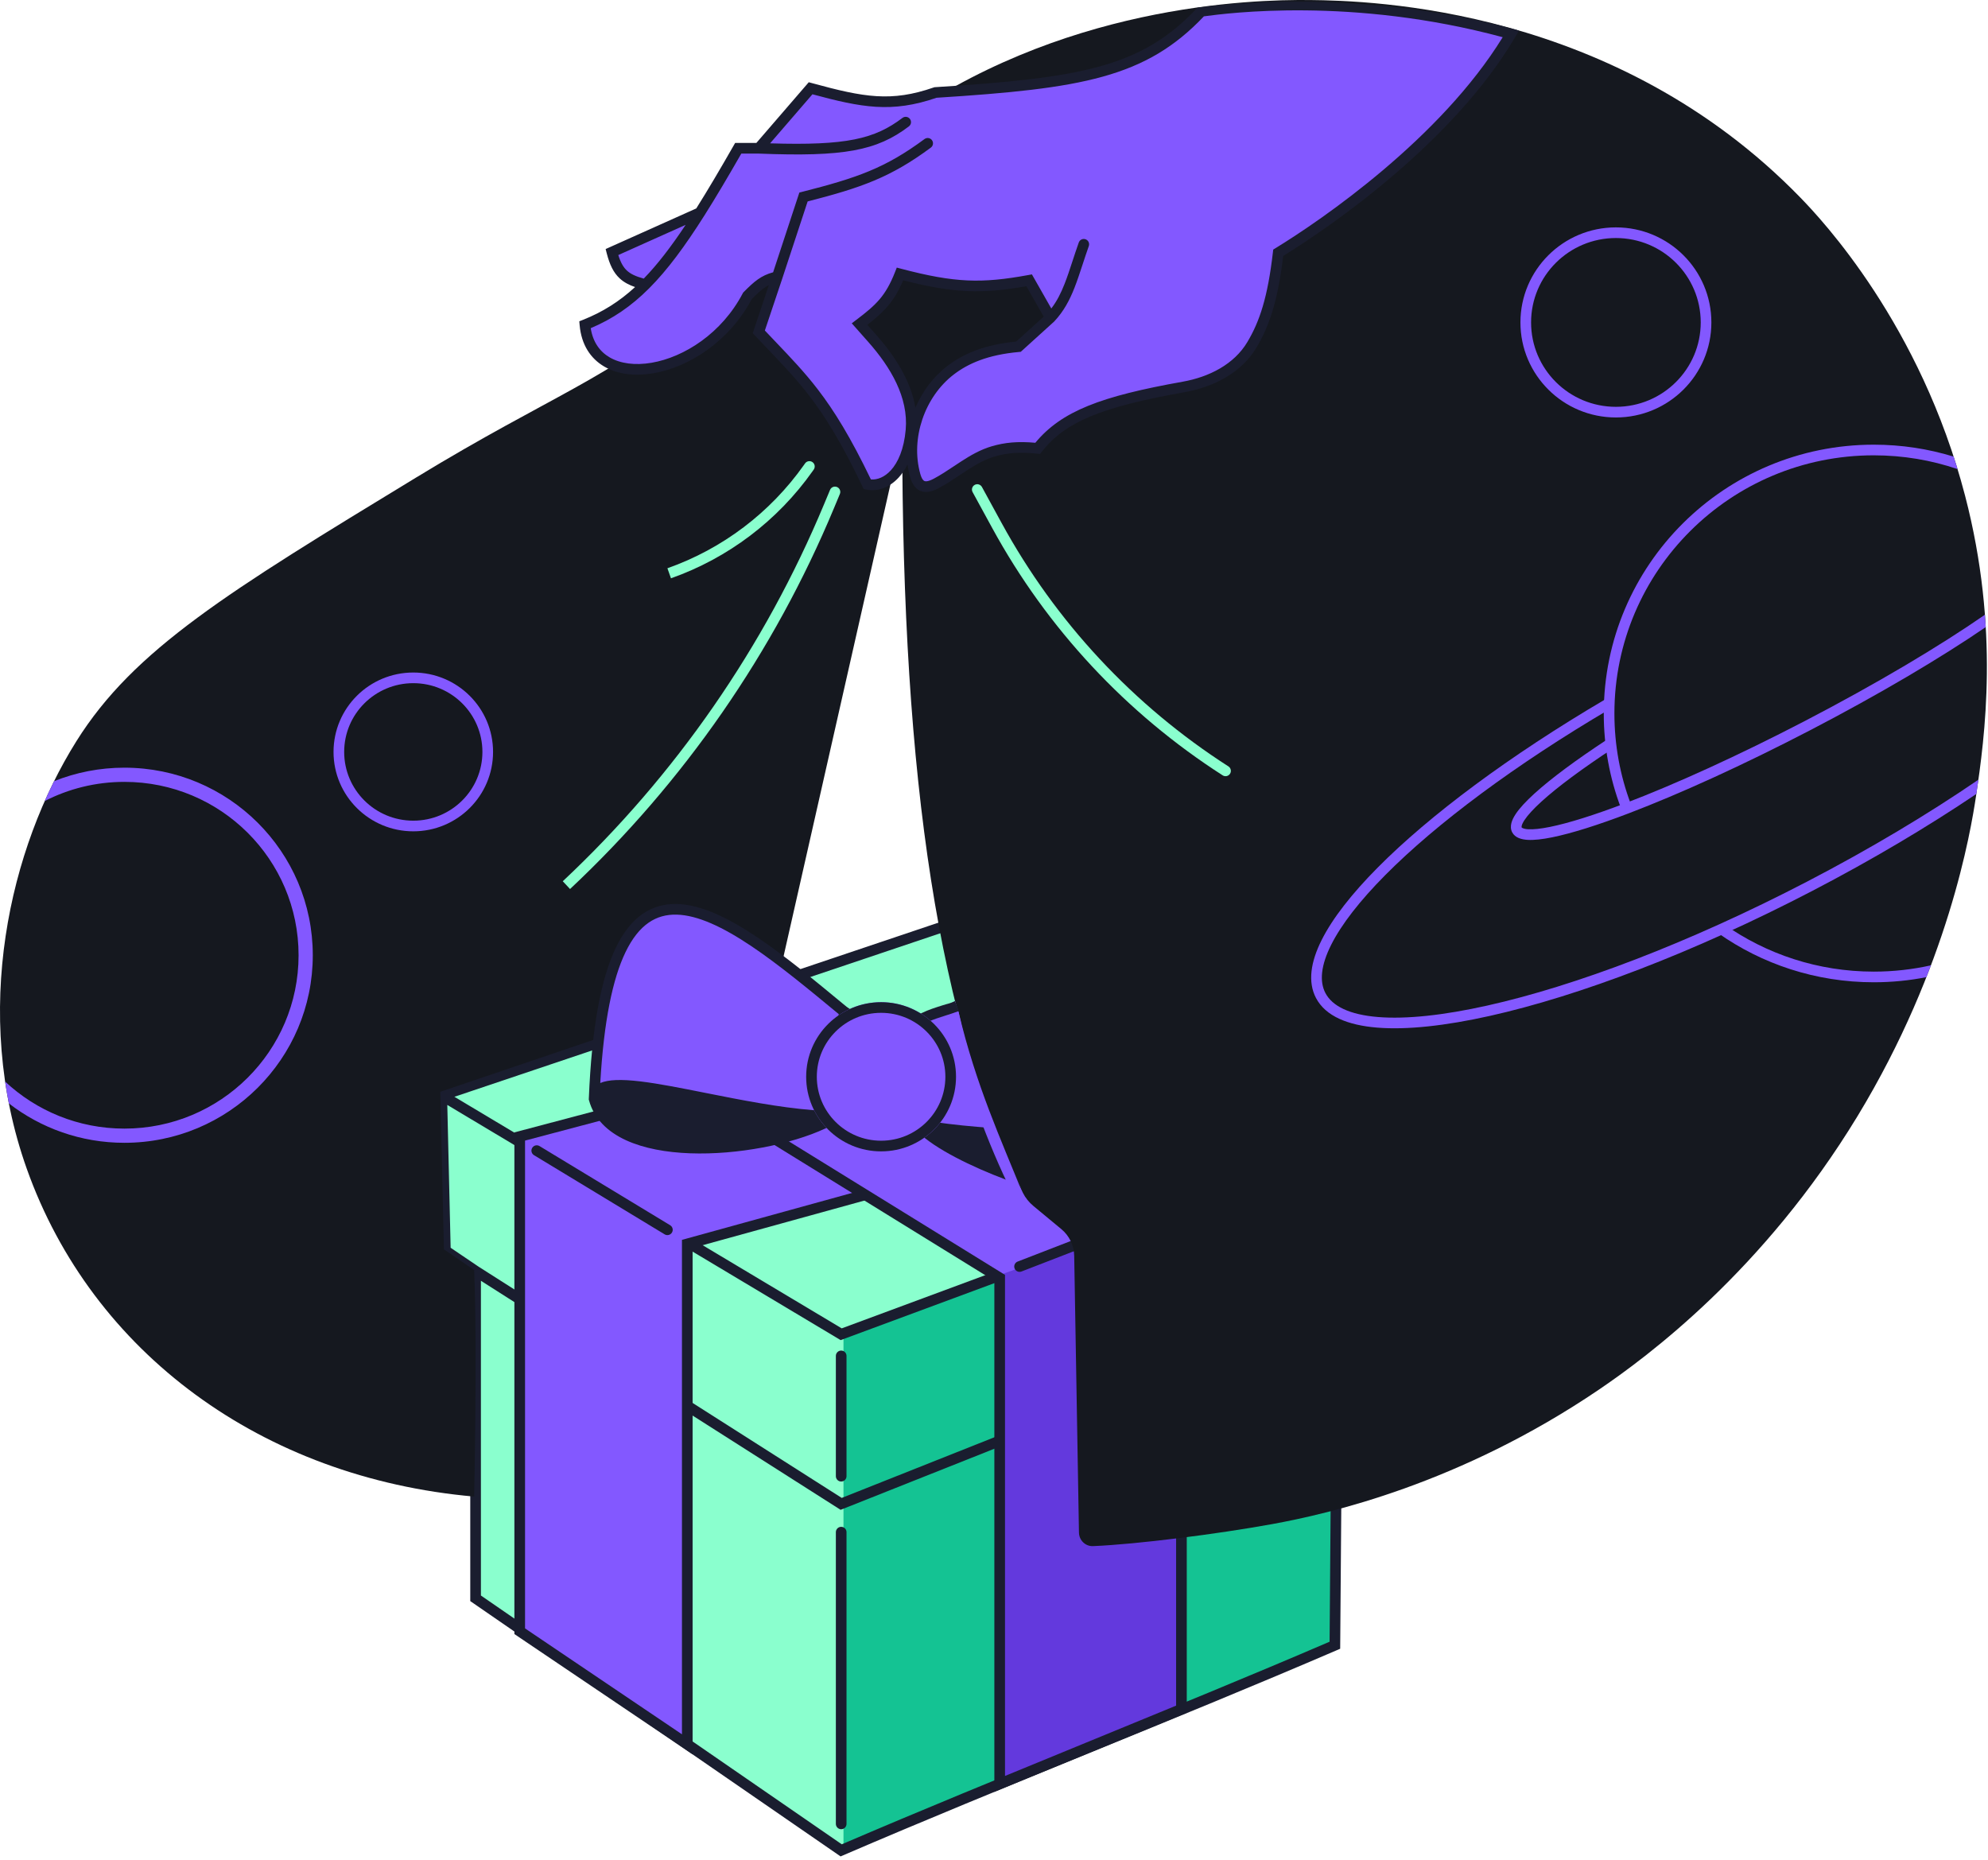 <svg width="280" height="262" viewBox="0 0 280 262" fill="none" xmlns="http://www.w3.org/2000/svg">
<path d="M133.712 130.222L139.84 133.272L163.744 171.143L175.188 189.274L188.182 209.861C188.126 217.147 188.068 224.434 188.012 231.72C165.317 241.492 141.172 250.838 118.477 260.61L66.985 225.111V179.022C65.567 178.062 64.147 177.103 62.729 176.142L62.219 154.283C86.05 146.264 109.881 138.242 133.712 130.222Z" fill="#8AFFCE"/>
<path d="M118.8 187.541L188 164.447V231.34L118.8 260.009V187.541Z" fill="#14C393"/>
<path fill-rule="evenodd" clip-rule="evenodd" d="M133.767 129.412L140.362 132.694L188.934 209.647L188.932 209.867C188.904 213.51 188.876 217.153 188.847 220.796L188.847 220.806C188.819 224.446 188.79 228.086 188.762 231.726L188.758 232.215L188.309 232.409C176.954 237.297 165.239 242.079 153.531 246.858L153.528 246.859C141.817 251.639 130.114 256.416 118.773 261.299L118.393 261.463L66.235 225.505V179.42C65.636 179.014 65.037 178.609 64.437 178.203L64.434 178.201C63.726 177.722 63.017 177.243 62.309 176.763L61.989 176.546L61.456 153.749L61.98 153.573C73.895 149.563 85.811 145.552 97.726 141.542L97.93 141.473C109.777 137.486 121.625 133.498 133.472 129.511L133.767 129.412ZM67.735 180.389V224.717L118.561 259.757C129.796 254.926 141.38 250.198 152.956 245.473L152.961 245.471C164.518 240.754 176.066 236.04 187.266 231.224C187.293 227.744 187.32 224.265 187.347 220.785L187.347 220.774C187.375 217.208 187.403 213.642 187.431 210.076L174.886 190.201L118.397 212.649L67.735 180.389ZM174.071 188.91L163.434 172.058L118.4 188.746L63 155.624L63.47 175.738C64.066 176.141 64.661 176.544 65.257 176.947L65.278 176.961C65.984 177.439 66.691 177.917 67.397 178.395L118.556 210.971L174.071 188.91ZM64.001 154.475L118.553 187.09L162.616 170.761L139.317 133.85L133.656 131.032C121.839 135.009 110.022 138.986 98.204 142.964L98.048 143.016C86.699 146.836 75.35 150.656 64.001 154.475ZM118.477 190.218C118.891 190.218 119.227 190.554 119.227 190.968V207.913C119.227 208.327 118.891 208.663 118.477 208.663C118.063 208.663 117.727 208.327 117.727 207.913V190.968C117.727 190.554 118.063 190.218 118.477 190.218ZM118.477 215.042C118.891 215.042 119.227 215.378 119.227 215.792V256.882C119.227 257.297 118.891 257.632 118.477 257.632C118.063 257.632 117.727 257.297 117.727 256.882V215.792C117.727 215.378 118.063 215.042 118.477 215.042Z" fill="#1A1D2F"/>
<path d="M96.8 175.197V245.675L73.2 229.748V160.067L110.8 150.112L137.2 151.307V164.048L96.8 175.197Z" fill="#8358FF"/>
<path fill-rule="evenodd" clip-rule="evenodd" d="M110.719 149.358L137.95 150.59V164.62L97.55 175.769V247.086L72.45 230.146V159.489L110.719 149.358ZM110.881 150.867L73.95 160.644V229.349L96.05 244.264V174.626L136.45 163.477V152.024L110.881 150.867Z" fill="#1A1D2F"/>
<path d="M140.8 179.975V251.249L166.4 240.728V171.216L110.4 137.371L86 146.13L140.8 179.975Z" fill="#8358FF"/>
<path d="M140.8 179.577L165.2 170.817L166.4 240.498L140.8 251.249V179.577Z" fill="#6339DD"/>
<path fill-rule="evenodd" clip-rule="evenodd" d="M110.482 136.544L167.15 170.793V241.231L140.05 252.368V180.394L84.281 145.951L110.482 136.544ZM87.718 146.311L141.55 179.557V250.13L165.65 240.226V171.639L110.317 138.197L87.718 146.311Z" fill="#1A1D2F"/>
<path fill-rule="evenodd" clip-rule="evenodd" d="M158.699 172.538C158.849 172.924 158.657 173.358 158.271 173.508L143.871 179.082C143.484 179.232 143.05 179.04 142.9 178.654C142.751 178.267 142.943 177.833 143.329 177.683L157.729 172.109C158.115 171.959 158.55 172.151 158.699 172.538Z" fill="#1A1D2F"/>
<path fill-rule="evenodd" clip-rule="evenodd" d="M74.958 161.669C75.173 161.315 75.634 161.202 75.988 161.416L94.388 172.565C94.743 172.78 94.856 173.241 94.641 173.595C94.427 173.95 93.965 174.063 93.611 173.848L75.211 162.699C74.857 162.485 74.744 162.023 74.958 161.669Z" fill="#1A1D2F"/>
<path d="M127.073 60.892C127.073 109.936 132.239 144.278 144.063 167.988C144.424 168.712 144.936 169.345 145.56 169.861C146.869 170.946 148.179 172.031 149.488 173.116C150.611 174.046 151.271 175.421 151.297 176.879L151.966 215.847C151.985 216.934 152.865 217.806 153.952 217.76C160.189 217.498 171.443 216.065 179.188 214.657C187.213 213.199 205.637 208.981 225.172 195.738C231.986 191.118 248.387 178.992 261.618 157.21C274.41 136.151 277.582 117.028 278.309 112.147C279.545 103.86 281.662 88.608 276.776 69.836C270.497 45.712 256.594 30.939 253.614 27.869C227.522 0.989 193.174 0.095 184.468 0.005C176.189 -0.079 149.099 0.666 125.54 17.893C114.485 25.977 115.286 29.59 99.823 41.972C84.856 53.959 78.047 55.426 58.608 67.256C32.114 83.379 18.869 91.44 10.751 104.407C1.358 119.409 -4.087 142.505 3.768 164.606C12.972 190.502 36.917 208.152 66.783 210.782C66.783 210.782 67.238 189.718 66.783 178.882C65.364 177.907 63.944 176.933 62.525 175.958C62.355 168.562 62.184 161.166 62.014 153.77C77.909 148.382 93.806 142.991 109.701 137.603C115.492 112.032 121.282 86.463 127.073 60.892Z" fill="#15181F"/>
<path d="M125 153.298L130.019 143.323C131.667 142.521 132.889 141.769 134.5 141L135 142.5C136.5 149 137.3 153 139.8 160L142.8 166.5C138.335 164.969 133.47 162.043 130.529 159.701L125 153.298Z" fill="#8358FF"/>
<path fill-rule="evenodd" clip-rule="evenodd" d="M134.5 141C133.759 141.354 133.666 141.304 132.725 141.601L132.698 141.61C131.77 141.903 130.773 142.219 129.89 142.648L129.663 142.759L124.305 153.409L130.207 160.245L130.262 160.288C133.306 162.712 138.871 165.21 143.357 166.749L144 167.5L140.297 159.847C138.185 154.305 136.214 148.217 135.046 142.402L134.5 141ZM140.297 160.418L142.207 164.743C138.44 163.334 134.334 161.406 131.767 159.547C134.124 159.934 137.819 160.241 140.297 160.418ZM131.558 159.393C131.473 159.33 131.391 159.267 131.311 159.205L131.66 158.804L131.558 159.393ZM131.791 158.044L126.132 153.115L130.772 143.892C131.485 143.569 132.293 143.311 133.149 143.04C133.176 143.032 133.203 143.023 133.229 143.015C133.828 142.826 134.45 142.63 135.046 142.402L135.095 142.647C136.5 150 137.739 153.589 139.687 158.869C137.175 158.682 133.85 158.387 131.794 158.03L131.791 158.044Z" fill="#1A1D2F"/>
<path d="M115.917 158.262C106.533 162.619 86.225 164.2 83.682 154.772C85.342 114.473 101.297 127.938 118.983 142.56L115.237 157.161L115.917 158.262Z" fill="#8358FF"/>
<path fill-rule="evenodd" clip-rule="evenodd" d="M119.104 141.686C119.223 141.785 119.343 141.883 119.463 141.982L119.828 142.285L116.043 157.037L117 158.586L116.233 158.942C111.421 161.176 103.878 162.678 97.206 162.435C93.867 162.314 90.688 161.754 88.157 160.588C85.616 159.417 83.668 157.603 82.958 154.968L82.928 154.858L82.933 154.745C82.933 154.738 82.933 154.732 82.934 154.726C83.35 144.634 84.662 137.799 86.735 133.483C87.777 131.314 89.028 129.744 90.49 128.728C91.962 127.705 93.599 127.278 95.343 127.321C98.777 127.405 102.636 129.311 106.659 132.01C110.596 134.65 114.815 138.139 119.104 141.686ZM84.44 154.694C85.027 156.713 86.556 158.198 88.788 159.226C91.073 160.279 94.034 160.82 97.263 160.937C103.373 161.159 110.232 159.861 114.827 157.925L114.8 157.882C109.643 157.506 104.011 156.384 99.008 155.388C97.317 155.051 95.697 154.728 94.192 154.453C91.121 153.893 88.562 153.538 86.776 153.62C85.877 153.661 85.269 153.81 84.902 154.024C84.621 154.188 84.476 154.388 84.44 154.694ZM114.666 156.368C109.683 155.983 104.289 154.909 99.386 153.933C97.673 153.592 96.019 153.262 94.464 152.979C91.406 152.421 88.69 152.032 86.71 152.122C85.907 152.159 85.161 152.276 84.544 152.534C85.052 143.749 86.3 137.852 88.088 134.13C89.052 132.122 90.154 130.786 91.346 129.958C92.528 129.137 93.844 128.784 95.303 128.82C98.277 128.893 101.826 130.575 105.821 133.255C109.682 135.845 113.838 139.279 118.139 142.836L114.666 156.368Z" fill="#1A1D2F"/>
<path d="M115.999 157.279C100.401 156.482 83.011 149.541 84.002 154.493C84.143 163.443 109.599 163.65 115.999 157.279Z" fill="#1A1D2F"/>
<path d="M130.8 158.872L140 159.5L142.5 165C138 165 130.8 160.863 130.8 158.872Z" fill="#1A1D2F"/>
<path d="M134.651 151.656C134.651 157.458 129.926 162.162 124.098 162.162C118.269 162.162 113.544 157.458 113.544 151.656C113.544 145.854 118.269 141.15 124.098 141.15C129.926 141.15 134.651 145.854 134.651 151.656Z" fill="#8358FF"/>
<path fill-rule="evenodd" clip-rule="evenodd" d="M124.098 160.662C129.104 160.662 133.151 156.623 133.151 151.656C133.151 146.689 129.104 142.65 124.098 142.65C119.091 142.65 115.044 146.689 115.044 151.656C115.044 156.623 119.091 160.662 124.098 160.662ZM124.098 162.162C129.926 162.162 134.651 157.458 134.651 151.656C134.651 145.854 129.926 141.15 124.098 141.15C118.269 141.15 113.544 145.854 113.544 151.656C113.544 157.458 118.269 162.162 124.098 162.162Z" fill="#1A1D2F"/>
<path fill-rule="evenodd" clip-rule="evenodd" d="M227.592 57.298C234.197 57.298 239.539 51.97 239.539 45.412C239.539 38.853 234.197 33.525 227.592 33.525C220.987 33.525 215.645 38.853 215.645 45.412C215.645 51.97 220.987 57.298 227.592 57.298ZM227.592 58.798C235.019 58.798 241.039 52.804 241.039 45.412C241.039 38.019 235.019 32.025 227.592 32.025C220.165 32.025 214.145 38.019 214.145 45.412C214.145 52.804 220.165 58.798 227.592 58.798Z" fill="#8358FF"/>
<path fill-rule="evenodd" clip-rule="evenodd" d="M58.21 115.586C63.593 115.586 67.945 111.245 67.945 105.903C67.945 100.562 63.593 96.22 58.21 96.22C52.827 96.22 48.476 100.562 48.476 105.903C48.476 111.245 52.827 115.586 58.21 115.586ZM58.21 117.086C64.415 117.086 69.445 112.08 69.445 105.903C69.445 99.727 64.415 94.72 58.21 94.72C52.005 94.72 46.976 99.727 46.976 105.903C46.976 112.08 52.005 117.086 58.21 117.086Z" fill="#8358FF"/>
<path fill-rule="evenodd" clip-rule="evenodd" d="M275.161 64.313C271.604 63.218 267.826 62.629 263.91 62.629C242.911 62.629 225.882 79.576 225.882 100.487C225.882 105.15 226.729 109.618 228.279 113.744L229.683 113.217C228.195 109.256 227.382 104.967 227.382 100.487C227.382 80.41 243.733 64.129 263.91 64.129C268.042 64.129 272.012 64.811 275.713 66.069C275.533 65.477 275.349 64.892 275.161 64.313ZM271.966 135.959C269.375 136.539 266.679 136.846 263.91 136.846C256.058 136.846 248.787 134.381 242.833 130.186L241.969 131.412C248.168 135.78 255.74 138.346 263.91 138.346C266.446 138.346 268.925 138.099 271.323 137.627C271.544 137.065 271.759 136.509 271.966 135.959Z" fill="#8358FF"/>
<path fill-rule="evenodd" clip-rule="evenodd" d="M279.567 86.58C273.222 90.982 264.331 96.281 254.233 101.532C244.818 106.427 235.966 110.44 228.93 113.125C224.573 114.788 220.937 115.931 218.306 116.464C216.985 116.732 215.961 116.836 215.243 116.794C214.462 116.747 214.322 116.548 214.316 116.536L214.315 116.536C214.313 116.532 214.282 116.473 214.327 116.292C214.375 116.102 214.494 115.837 214.722 115.492C215.177 114.802 215.974 113.928 217.112 112.892C219.378 110.829 222.868 108.239 227.279 105.345L226.452 104.094C222.014 107.004 218.449 109.644 216.097 111.785C214.926 112.852 214.022 113.824 213.466 114.667C213.188 115.088 212.974 115.512 212.87 115.926C212.765 116.345 212.763 116.805 212.985 117.228C213.393 118.007 214.312 118.238 215.157 118.289C216.067 118.343 217.239 118.209 218.608 117.932C221.358 117.375 225.083 116.198 229.47 114.524C236.571 111.814 245.477 107.775 254.93 102.86C264.68 97.791 273.331 92.664 279.684 88.322C279.651 87.748 279.612 87.167 279.567 86.58Z" fill="#8358FF"/>
<path fill-rule="evenodd" clip-rule="evenodd" d="M278.649 109.815C271.553 114.665 263.401 119.551 254.528 124.164C237.878 132.821 221.886 138.855 209.505 141.621C203.309 143.006 198.059 143.562 194.101 143.242C190.097 142.918 187.654 141.723 186.681 139.868C185.826 138.238 186.034 135.974 187.485 133.079C188.926 130.204 191.518 126.868 195.116 123.242C202.305 115.995 213.384 107.715 226.854 99.791L226.088 98.501C212.55 106.464 201.356 114.82 194.047 122.187C190.396 125.867 187.682 129.333 186.141 132.407C184.61 135.46 184.16 138.292 185.35 140.56C186.701 143.134 189.855 144.401 193.982 144.734C198.155 145.072 203.571 144.483 209.837 143.083C222.378 140.281 238.493 134.192 255.225 125.493C263.67 121.102 271.477 116.459 278.357 111.826C278.451 111.194 278.549 110.523 278.649 109.815Z" fill="#8358FF"/>
<path fill-rule="evenodd" clip-rule="evenodd" d="M1.248 155.406C5.742 158.884 11.389 160.956 17.521 160.956C32.17 160.956 44.054 149.133 44.054 134.539C44.054 119.945 32.17 108.122 17.521 108.122C14.02 108.122 10.676 108.798 7.614 110.025C7.162 110.936 6.724 111.867 6.303 112.818C9.664 111.095 13.477 110.122 17.521 110.122C31.074 110.122 42.054 121.058 42.054 134.539C42.054 148.02 31.074 158.956 17.521 158.956C11.02 158.956 5.111 156.44 0.721 152.332C0.872 153.356 1.047 154.38 1.248 155.406Z" fill="#8358FF"/>
<path d="M131.758 13.027C152.423 11.721 161.155 10.195 169.2 1.593C171.243 1.338 190.076 -1.576 212.8 4.778C204.11 19.561 186.8 31.456 180.03 35.601C179.29 42.012 178.135 45.531 176.32 48.572C174.309 51.942 170.573 53.808 166.709 54.498C154.906 56.605 149.671 58.696 146.15 63.147C143.556 62.874 141.723 63.044 139.922 63.565C136.952 64.426 134.597 66.638 131.864 68.085C130.227 68.951 129.354 68.584 128.891 66.927C127.42 61.661 129.524 55.504 133.855 52.167C136.001 50.513 138.934 49.229 143.451 48.827L147.949 44.75L144.95 39.479C138.283 40.702 134.372 40.592 126.761 38.584C125.373 42.117 123.931 43.479 121.065 45.645L122.841 47.65C126.064 51.287 128.735 55.738 128.311 60.579C127.806 66.342 124.75 68.733 122.164 68.219C116.32 56.003 112.91 53.158 106.873 46.739L109.472 38.982C107.725 39.359 106.829 40.091 105.274 41.667C99.178 53.302 83.287 55.788 82.388 45.744C85.607 44.466 88.297 42.683 90.899 40.076C88.121 39.375 86.972 38.541 86.185 35.502L98.578 29.948C100.234 27.331 102.004 24.331 103.975 20.883H106.873L114.169 12.431C121.536 14.446 125.558 15.178 131.758 13.027Z" fill="#8358FF"/>
<path fill-rule="evenodd" clip-rule="evenodd" d="M213.002 4.055L213.941 4.318L213.447 5.158C204.788 19.888 187.725 31.729 180.732 36.049C179.984 42.296 178.816 45.852 176.964 48.956C174.802 52.579 170.83 54.524 166.841 55.236C155.038 57.343 150.069 59.403 146.738 63.612L146.482 63.936L146.071 63.892C143.557 63.628 141.824 63.795 140.131 64.286C138.755 64.684 137.499 65.402 136.211 66.235C135.881 66.448 135.546 66.671 135.206 66.898C134.248 67.535 133.252 68.198 132.215 68.747C131.354 69.203 130.464 69.468 129.661 69.149C128.841 68.824 128.417 68.017 128.169 67.128C128.012 66.569 127.894 66 127.813 65.425C127.455 66.141 127.036 66.752 126.57 67.26C125.272 68.675 123.607 69.27 122.018 68.954L121.65 68.881L121.488 68.542C118.581 62.466 116.293 58.749 113.996 55.762C112.186 53.408 110.369 51.502 108.202 49.228C107.606 48.603 106.983 47.95 106.327 47.252L106.02 46.925L108.283 40.168C107.517 40.548 106.854 41.137 105.886 42.115C102.718 48.081 97.057 51.72 92.007 52.574C89.468 53.004 87.015 52.74 85.108 51.628C83.17 50.499 81.885 48.544 81.641 45.811L81.591 45.253L82.111 45.047C84.853 43.958 87.198 42.494 89.446 40.431C88.602 40.138 87.884 39.767 87.287 39.216C86.401 38.399 85.868 37.269 85.459 35.689L85.301 35.076L98.065 29.356C99.677 26.798 101.403 23.87 103.324 20.511L103.54 20.133H106.53L113.91 11.582L114.367 11.707C118.052 12.715 120.832 13.382 123.447 13.542C126.039 13.702 128.495 13.365 131.513 12.318L131.609 12.285L131.711 12.278C152.401 10.971 160.834 9.439 168.653 1.08C184.5 -1 202.192 1.033 213.002 4.055ZM106.858 21.633H104.41C102.522 24.927 100.815 27.815 99.212 30.349C96.459 34.7 93.997 38.034 91.43 40.605C88.904 43.136 86.285 44.921 83.201 46.221C83.512 48.206 84.5 49.537 85.864 50.332C87.38 51.216 89.449 51.486 91.757 51.095C96.374 50.314 101.671 46.928 104.61 41.319L104.662 41.22L104.74 41.14C106.205 39.655 107.192 38.805 108.89 38.351L112.586 27.119L112.985 27.018C120.731 25.049 124.694 23.67 130.213 19.584C130.546 19.338 131.015 19.408 131.262 19.741C131.508 20.074 131.438 20.543 131.105 20.79C125.458 24.97 121.325 26.433 113.753 28.37L110.184 39.216L110.183 39.22L107.727 46.551C108.255 47.11 108.764 47.644 109.259 48.163C111.437 50.447 113.323 52.425 115.186 54.848C117.516 57.88 119.81 61.603 122.665 67.53C123.575 67.591 124.58 67.21 125.465 66.246C126.474 65.146 127.321 63.281 127.564 60.514C127.96 55.989 125.464 51.741 122.28 48.147L119.966 45.535L120.613 45.046C122.041 43.967 123.06 43.127 123.895 42.142C124.721 41.167 125.391 40.02 126.063 38.31L126.307 37.689L126.953 37.859C130.732 38.856 133.555 39.372 136.243 39.494C138.928 39.616 141.512 39.347 144.815 38.741L145.339 38.645L148.071 43.448C148.856 42.424 149.424 41.294 149.936 39.993C150.324 39.008 150.663 37.974 151.04 36.825C151.31 36.002 151.599 35.121 151.939 34.158C152.076 33.767 152.505 33.562 152.895 33.7C153.286 33.838 153.491 34.266 153.353 34.657C153.041 35.542 152.759 36.4 152.489 37.221C152.096 38.417 151.729 39.534 151.332 40.542C150.645 42.287 149.823 43.846 148.496 45.262L148.475 45.285L143.769 49.551L143.518 49.574C139.122 49.965 136.33 51.206 134.313 52.761C130.219 55.915 128.227 61.759 129.613 66.725C129.828 67.494 130.072 67.699 130.214 67.755C130.372 67.818 130.738 67.832 131.513 67.422C132.478 66.911 133.381 66.31 134.318 65.686C134.671 65.451 135.029 65.213 135.397 64.975C136.713 64.124 138.119 63.307 139.714 62.845C141.524 62.32 143.356 62.138 145.821 62.361C149.531 57.891 155.047 55.818 166.578 53.759C170.317 53.092 173.815 51.305 175.676 48.187C177.417 45.269 178.553 41.864 179.285 35.515L179.326 35.152L179.638 34.961C186.264 30.904 202.906 19.462 211.648 5.239C190.436 -0.479 172.833 1.866 169.631 2.292C169.607 2.296 169.585 2.299 169.563 2.302C161.354 10.958 152.32 12.476 131.907 13.769C128.767 14.847 126.138 15.211 123.355 15.04C120.684 14.875 117.896 14.219 114.428 13.278L108.463 20.189C119.219 20.521 123.188 19.577 127.108 16.606C127.438 16.356 127.908 16.421 128.159 16.751C128.409 17.081 128.344 17.551 128.014 17.801C123.461 21.252 118.827 22.105 106.858 21.633ZM146.999 44.598L144.561 40.311C141.437 40.863 138.866 41.115 136.175 40.992C133.498 40.87 130.73 40.38 127.207 39.475C126.566 40.982 125.886 42.113 125.039 43.112C124.236 44.06 123.3 44.867 122.161 45.751L123.403 47.152C125.971 50.052 128.283 53.554 128.927 57.431C129.909 55.138 131.436 53.084 133.397 51.573C135.63 49.852 138.634 48.541 143.133 48.103L146.999 44.598ZM96.569 31.67L87.084 35.921C87.422 37.006 87.811 37.659 88.304 38.114C88.831 38.6 89.548 38.929 90.67 39.24C92.599 37.253 94.501 34.782 96.569 31.67Z" fill="#1A1D2F"/>
<path fill-rule="evenodd" clip-rule="evenodd" d="M137.284 68.291C137.648 68.093 138.104 68.227 138.302 68.591L141.072 73.662C148.677 87.586 159.662 99.374 173.017 107.941C173.365 108.165 173.467 108.629 173.243 108.977C173.02 109.326 172.556 109.427 172.207 109.203C158.641 100.5 147.481 88.525 139.756 74.381L136.986 69.309C136.787 68.945 136.921 68.49 137.284 68.291Z" fill="#8AFFCE"/>
<path fill-rule="evenodd" clip-rule="evenodd" d="M142.528 167.966C139.181 161.233 136.009 152.692 133.5 143L135 142.5C137.5 153 141 160.5 144 168L142.528 167.966Z" fill="#8358FF"/>
<path fill-rule="evenodd" clip-rule="evenodd" d="M114.433 65.087C114.771 65.326 114.851 65.794 114.612 66.132L114.45 66.362C109.521 73.334 102.552 78.605 94.502 81.45L94.002 80.036C101.76 77.294 108.476 72.215 113.225 65.497L113.388 65.266C113.627 64.928 114.095 64.848 114.433 65.087ZM117.888 68.593C118.271 68.752 118.452 69.191 118.292 69.574L117.467 71.555C109.005 91.868 96.334 110.156 80.288 125.213L79.262 124.119C95.153 109.207 107.702 91.095 116.082 70.978L116.908 68.997C117.067 68.615 117.506 68.434 117.888 68.593Z" fill="#8AFFCE"/>
</svg>
